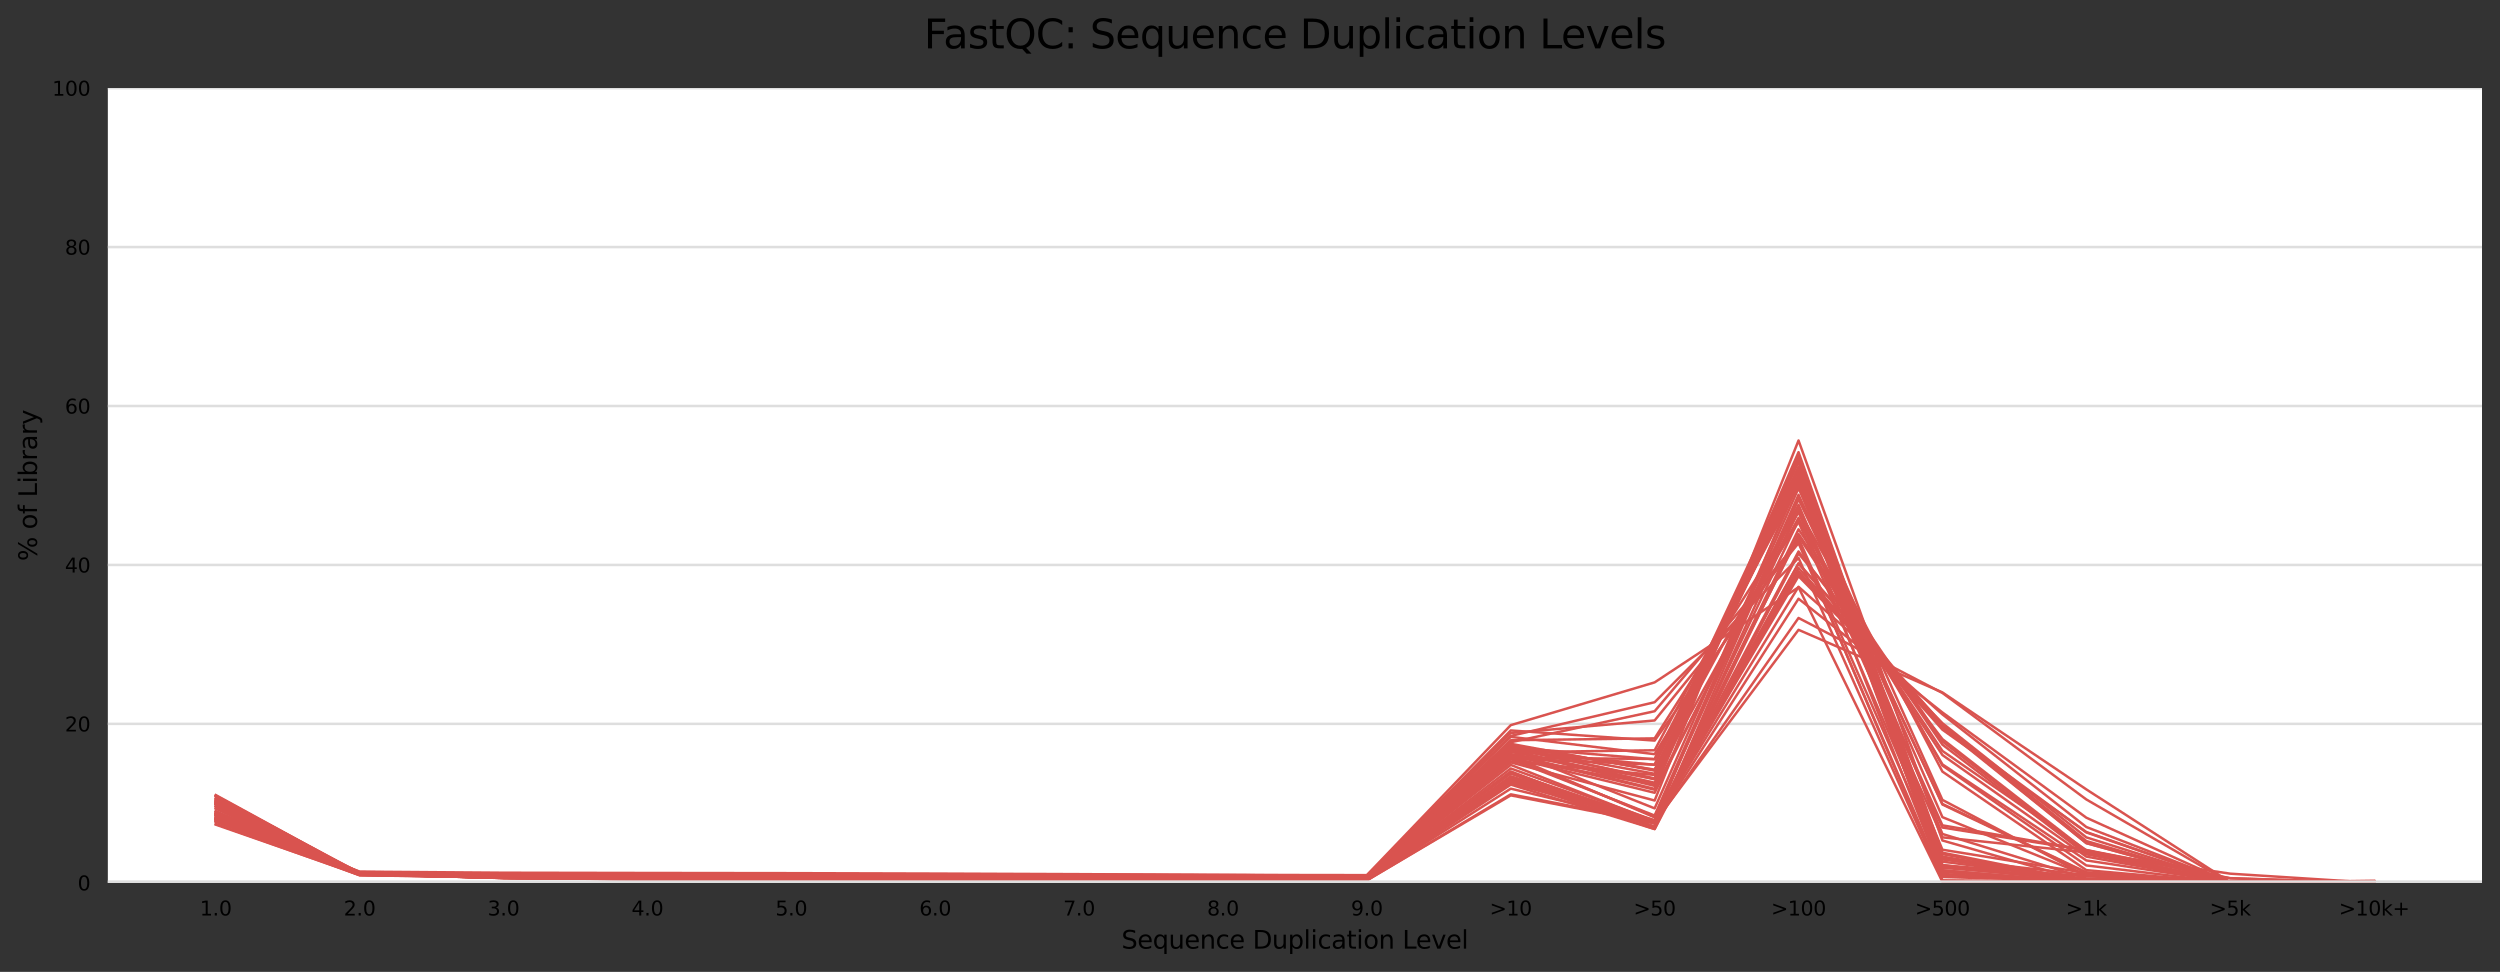 <?xml version="1.0" encoding="utf-8" standalone="no"?>
<!DOCTYPE svg PUBLIC "-//W3C//DTD SVG 1.1//EN"
  "http://www.w3.org/Graphics/SVG/1.1/DTD/svg11.dtd">
<svg xmlns:xlink="http://www.w3.org/1999/xlink" width="1000.278pt" height="388.845pt" viewBox="0 0 1000.278 388.845" xmlns="http://www.w3.org/2000/svg" version="1.1">
 <rect x="0" y="0" width="1000.278" height="388.845" fill="#333333" stroke="none"/>
 <defs>
  <style type="text/css">*{stroke-linejoin: round; stroke-linecap: butt}</style>
 </defs>
 <g id="figure_1">
  <g id="axes_1">
   <g id="patch_1">
    <path d="M 43.148 353.224 
L 993.078 353.224 
L 993.078 35.256 
L 43.148 35.256 
z
" style="fill: #ffffff"/>
   </g>
   <g id="matplotlib.axis_1">
    <g id="xtick_1">
     <g id="text_1">
      <!-- 1.0 -->
      <g transform="translate(79.966 366.303) scale(0.08 -0.08)">
       <defs>
        <path id="DejaVuSans-31" d="M 794 531 
L 1825 531 
L 1825 4091 
L 703 3866 
L 703 4441 
L 1819 4666 
L 2450 4666 
L 2450 531 
L 3481 531 
L 3481 0 
L 794 0 
L 794 531 
z
" transform="scale(0.016)"/>
        <path id="DejaVuSans-2e" d="M 684 794 
L 1344 794 
L 1344 0 
L 684 0 
L 684 794 
z
" transform="scale(0.016)"/>
        <path id="DejaVuSans-30" d="M 2034 4250 
Q 1547 4250 1301 3770 
Q 1056 3291 1056 2328 
Q 1056 1369 1301 889 
Q 1547 409 2034 409 
Q 2525 409 2770 889 
Q 3016 1369 3016 2328 
Q 3016 3291 2770 3770 
Q 2525 4250 2034 4250 
z
M 2034 4750 
Q 2819 4750 3233 4129 
Q 3647 3509 3647 2328 
Q 3647 1150 3233 529 
Q 2819 -91 2034 -91 
Q 1250 -91 836 529 
Q 422 1150 422 2328 
Q 422 3509 836 4129 
Q 1250 4750 2034 4750 
z
" transform="scale(0.016)"/>
       </defs>
       <use xlink:href="#DejaVuSans-31"/>
       <use xlink:href="#DejaVuSans-2e" x="63.623"/>
       <use xlink:href="#DejaVuSans-30" x="95.41"/>
      </g>
     </g>
    </g>
    <g id="xtick_2">
     <g id="text_2">
      <!-- 2.0 -->
      <g transform="translate(137.537 366.303) scale(0.08 -0.08)">
       <defs>
        <path id="DejaVuSans-32" d="M 1228 531 
L 3431 531 
L 3431 0 
L 469 0 
L 469 531 
Q 828 903 1448 1529 
Q 2069 2156 2228 2338 
Q 2531 2678 2651 2914 
Q 2772 3150 2772 3378 
Q 2772 3750 2511 3984 
Q 2250 4219 1831 4219 
Q 1534 4219 1204 4116 
Q 875 4013 500 3803 
L 500 4441 
Q 881 4594 1212 4672 
Q 1544 4750 1819 4750 
Q 2544 4750 2975 4387 
Q 3406 4025 3406 3419 
Q 3406 3131 3298 2873 
Q 3191 2616 2906 2266 
Q 2828 2175 2409 1742 
Q 1991 1309 1228 531 
z
" transform="scale(0.016)"/>
       </defs>
       <use xlink:href="#DejaVuSans-32"/>
       <use xlink:href="#DejaVuSans-2e" x="63.623"/>
       <use xlink:href="#DejaVuSans-30" x="95.41"/>
      </g>
     </g>
    </g>
    <g id="xtick_3">
     <g id="text_3">
      <!-- 3.0 -->
      <g transform="translate(195.109 366.303) scale(0.08 -0.08)">
       <defs>
        <path id="DejaVuSans-33" d="M 2597 2516 
Q 3050 2419 3304 2112 
Q 3559 1806 3559 1356 
Q 3559 666 3084 287 
Q 2609 -91 1734 -91 
Q 1441 -91 1130 -33 
Q 819 25 488 141 
L 488 750 
Q 750 597 1062 519 
Q 1375 441 1716 441 
Q 2309 441 2620 675 
Q 2931 909 2931 1356 
Q 2931 1769 2642 2001 
Q 2353 2234 1838 2234 
L 1294 2234 
L 1294 2753 
L 1863 2753 
Q 2328 2753 2575 2939 
Q 2822 3125 2822 3475 
Q 2822 3834 2567 4026 
Q 2313 4219 1838 4219 
Q 1578 4219 1281 4162 
Q 984 4106 628 3988 
L 628 4550 
Q 988 4650 1302 4700 
Q 1616 4750 1894 4750 
Q 2613 4750 3031 4423 
Q 3450 4097 3450 3541 
Q 3450 3153 3228 2886 
Q 3006 2619 2597 2516 
z
" transform="scale(0.016)"/>
       </defs>
       <use xlink:href="#DejaVuSans-33"/>
       <use xlink:href="#DejaVuSans-2e" x="63.623"/>
       <use xlink:href="#DejaVuSans-30" x="95.41"/>
      </g>
     </g>
    </g>
    <g id="xtick_4">
     <g id="text_4">
      <!-- 4.0 -->
      <g transform="translate(252.68 366.303) scale(0.08 -0.08)">
       <defs>
        <path id="DejaVuSans-34" d="M 2419 4116 
L 825 1625 
L 2419 1625 
L 2419 4116 
z
M 2253 4666 
L 3047 4666 
L 3047 1625 
L 3713 1625 
L 3713 1100 
L 3047 1100 
L 3047 0 
L 2419 0 
L 2419 1100 
L 313 1100 
L 313 1709 
L 2253 4666 
z
" transform="scale(0.016)"/>
       </defs>
       <use xlink:href="#DejaVuSans-34"/>
       <use xlink:href="#DejaVuSans-2e" x="63.623"/>
       <use xlink:href="#DejaVuSans-30" x="95.41"/>
      </g>
     </g>
    </g>
    <g id="xtick_5">
     <g id="text_5">
      <!-- 5.0 -->
      <g transform="translate(310.252 366.303) scale(0.08 -0.08)">
       <defs>
        <path id="DejaVuSans-35" d="M 691 4666 
L 3169 4666 
L 3169 4134 
L 1269 4134 
L 1269 2991 
Q 1406 3038 1543 3061 
Q 1681 3084 1819 3084 
Q 2600 3084 3056 2656 
Q 3513 2228 3513 1497 
Q 3513 744 3044 326 
Q 2575 -91 1722 -91 
Q 1428 -91 1123 -41 
Q 819 9 494 109 
L 494 744 
Q 775 591 1075 516 
Q 1375 441 1709 441 
Q 2250 441 2565 725 
Q 2881 1009 2881 1497 
Q 2881 1984 2565 2268 
Q 2250 2553 1709 2553 
Q 1456 2553 1204 2497 
Q 953 2441 691 2322 
L 691 4666 
z
" transform="scale(0.016)"/>
       </defs>
       <use xlink:href="#DejaVuSans-35"/>
       <use xlink:href="#DejaVuSans-2e" x="63.623"/>
       <use xlink:href="#DejaVuSans-30" x="95.41"/>
      </g>
     </g>
    </g>
    <g id="xtick_6">
     <g id="text_6">
      <!-- 6.0 -->
      <g transform="translate(367.823 366.303) scale(0.08 -0.08)">
       <defs>
        <path id="DejaVuSans-36" d="M 2113 2584 
Q 1688 2584 1439 2293 
Q 1191 2003 1191 1497 
Q 1191 994 1439 701 
Q 1688 409 2113 409 
Q 2538 409 2786 701 
Q 3034 994 3034 1497 
Q 3034 2003 2786 2293 
Q 2538 2584 2113 2584 
z
M 3366 4563 
L 3366 3988 
Q 3128 4100 2886 4159 
Q 2644 4219 2406 4219 
Q 1781 4219 1451 3797 
Q 1122 3375 1075 2522 
Q 1259 2794 1537 2939 
Q 1816 3084 2150 3084 
Q 2853 3084 3261 2657 
Q 3669 2231 3669 1497 
Q 3669 778 3244 343 
Q 2819 -91 2113 -91 
Q 1303 -91 875 529 
Q 447 1150 447 2328 
Q 447 3434 972 4092 
Q 1497 4750 2381 4750 
Q 2619 4750 2861 4703 
Q 3103 4656 3366 4563 
z
" transform="scale(0.016)"/>
       </defs>
       <use xlink:href="#DejaVuSans-36"/>
       <use xlink:href="#DejaVuSans-2e" x="63.623"/>
       <use xlink:href="#DejaVuSans-30" x="95.41"/>
      </g>
     </g>
    </g>
    <g id="xtick_7">
     <g id="text_7">
      <!-- 7.0 -->
      <g transform="translate(425.395 366.303) scale(0.08 -0.08)">
       <defs>
        <path id="DejaVuSans-37" d="M 525 4666 
L 3525 4666 
L 3525 4397 
L 1831 0 
L 1172 0 
L 2766 4134 
L 525 4134 
L 525 4666 
z
" transform="scale(0.016)"/>
       </defs>
       <use xlink:href="#DejaVuSans-37"/>
       <use xlink:href="#DejaVuSans-2e" x="63.623"/>
       <use xlink:href="#DejaVuSans-30" x="95.41"/>
      </g>
     </g>
    </g>
    <g id="xtick_8">
     <g id="text_8">
      <!-- 8.0 -->
      <g transform="translate(482.966 366.303) scale(0.08 -0.08)">
       <defs>
        <path id="DejaVuSans-38" d="M 2034 2216 
Q 1584 2216 1326 1975 
Q 1069 1734 1069 1313 
Q 1069 891 1326 650 
Q 1584 409 2034 409 
Q 2484 409 2743 651 
Q 3003 894 3003 1313 
Q 3003 1734 2745 1975 
Q 2488 2216 2034 2216 
z
M 1403 2484 
Q 997 2584 770 2862 
Q 544 3141 544 3541 
Q 544 4100 942 4425 
Q 1341 4750 2034 4750 
Q 2731 4750 3128 4425 
Q 3525 4100 3525 3541 
Q 3525 3141 3298 2862 
Q 3072 2584 2669 2484 
Q 3125 2378 3379 2068 
Q 3634 1759 3634 1313 
Q 3634 634 3220 271 
Q 2806 -91 2034 -91 
Q 1263 -91 848 271 
Q 434 634 434 1313 
Q 434 1759 690 2068 
Q 947 2378 1403 2484 
z
M 1172 3481 
Q 1172 3119 1398 2916 
Q 1625 2713 2034 2713 
Q 2441 2713 2670 2916 
Q 2900 3119 2900 3481 
Q 2900 3844 2670 4047 
Q 2441 4250 2034 4250 
Q 1625 4250 1398 4047 
Q 1172 3844 1172 3481 
z
" transform="scale(0.016)"/>
       </defs>
       <use xlink:href="#DejaVuSans-38"/>
       <use xlink:href="#DejaVuSans-2e" x="63.623"/>
       <use xlink:href="#DejaVuSans-30" x="95.41"/>
      </g>
     </g>
    </g>
    <g id="xtick_9">
     <g id="text_9">
      <!-- 9.0 -->
      <g transform="translate(540.538 366.303) scale(0.08 -0.08)">
       <defs>
        <path id="DejaVuSans-39" d="M 703 97 
L 703 672 
Q 941 559 1184 500 
Q 1428 441 1663 441 
Q 2288 441 2617 861 
Q 2947 1281 2994 2138 
Q 2813 1869 2534 1725 
Q 2256 1581 1919 1581 
Q 1219 1581 811 2004 
Q 403 2428 403 3163 
Q 403 3881 828 4315 
Q 1253 4750 1959 4750 
Q 2769 4750 3195 4129 
Q 3622 3509 3622 2328 
Q 3622 1225 3098 567 
Q 2575 -91 1691 -91 
Q 1453 -91 1209 -44 
Q 966 3 703 97 
z
M 1959 2075 
Q 2384 2075 2632 2365 
Q 2881 2656 2881 3163 
Q 2881 3666 2632 3958 
Q 2384 4250 1959 4250 
Q 1534 4250 1286 3958 
Q 1038 3666 1038 3163 
Q 1038 2656 1286 2365 
Q 1534 2075 1959 2075 
z
" transform="scale(0.016)"/>
       </defs>
       <use xlink:href="#DejaVuSans-39"/>
       <use xlink:href="#DejaVuSans-2e" x="63.623"/>
       <use xlink:href="#DejaVuSans-30" x="95.41"/>
      </g>
     </g>
    </g>
    <g id="xtick_10">
     <g id="text_10">
      <!-- &gt;10 -->
      <g transform="translate(596.029 366.303) scale(0.08 -0.08)">
       <defs>
        <path id="DejaVuSans-3e" d="M 678 3150 
L 678 3719 
L 4684 2266 
L 4684 1747 
L 678 294 
L 678 863 
L 3897 2003 
L 678 3150 
z
" transform="scale(0.016)"/>
       </defs>
       <use xlink:href="#DejaVuSans-3e"/>
       <use xlink:href="#DejaVuSans-31" x="83.789"/>
       <use xlink:href="#DejaVuSans-30" x="147.412"/>
      </g>
     </g>
    </g>
    <g id="xtick_11">
     <g id="text_11">
      <!-- &gt;50 -->
      <g transform="translate(653.6 366.303) scale(0.08 -0.08)">
       <use xlink:href="#DejaVuSans-3e"/>
       <use xlink:href="#DejaVuSans-35" x="83.789"/>
       <use xlink:href="#DejaVuSans-30" x="147.412"/>
      </g>
     </g>
    </g>
    <g id="xtick_12">
     <g id="text_12">
      <!-- &gt;100 -->
      <g transform="translate(708.627 366.303) scale(0.08 -0.08)">
       <use xlink:href="#DejaVuSans-3e"/>
       <use xlink:href="#DejaVuSans-31" x="83.789"/>
       <use xlink:href="#DejaVuSans-30" x="147.412"/>
       <use xlink:href="#DejaVuSans-30" x="211.035"/>
      </g>
     </g>
    </g>
    <g id="xtick_13">
     <g id="text_13">
      <!-- &gt;500 -->
      <g transform="translate(766.198 366.303) scale(0.08 -0.08)">
       <use xlink:href="#DejaVuSans-3e"/>
       <use xlink:href="#DejaVuSans-35" x="83.789"/>
       <use xlink:href="#DejaVuSans-30" x="147.412"/>
       <use xlink:href="#DejaVuSans-30" x="211.035"/>
      </g>
     </g>
    </g>
    <g id="xtick_14">
     <g id="text_14">
      <!-- &gt;1k -->
      <g transform="translate(826.543 366.303) scale(0.08 -0.08)">
       <defs>
        <path id="DejaVuSans-6b" d="M 581 4863 
L 1159 4863 
L 1159 1991 
L 2875 3500 
L 3609 3500 
L 1753 1863 
L 3688 0 
L 2938 0 
L 1159 1709 
L 1159 0 
L 581 0 
L 581 4863 
z
" transform="scale(0.016)"/>
       </defs>
       <use xlink:href="#DejaVuSans-3e"/>
       <use xlink:href="#DejaVuSans-31" x="83.789"/>
       <use xlink:href="#DejaVuSans-6b" x="147.412"/>
      </g>
     </g>
    </g>
    <g id="xtick_15">
     <g id="text_15">
      <!-- &gt;5k -->
      <g transform="translate(884.115 366.303) scale(0.08 -0.08)">
       <use xlink:href="#DejaVuSans-3e"/>
       <use xlink:href="#DejaVuSans-35" x="83.789"/>
       <use xlink:href="#DejaVuSans-6b" x="147.412"/>
      </g>
     </g>
    </g>
    <g id="xtick_16">
     <g id="text_16">
      <!-- &gt;10k+ -->
      <g transform="translate(935.789 366.303) scale(0.08 -0.08)">
       <defs>
        <path id="DejaVuSans-2b" d="M 2944 4013 
L 2944 2272 
L 4684 2272 
L 4684 1741 
L 2944 1741 
L 2944 0 
L 2419 0 
L 2419 1741 
L 678 1741 
L 678 2272 
L 2419 2272 
L 2419 4013 
L 2944 4013 
z
" transform="scale(0.016)"/>
       </defs>
       <use xlink:href="#DejaVuSans-3e"/>
       <use xlink:href="#DejaVuSans-31" x="83.789"/>
       <use xlink:href="#DejaVuSans-30" x="147.412"/>
       <use xlink:href="#DejaVuSans-6b" x="211.035"/>
       <use xlink:href="#DejaVuSans-2b" x="268.945"/>
      </g>
     </g>
    </g>
    <g id="text_17">
     <!-- Sequence Duplication Level -->
     <g transform="translate(448.708 379.565) scale(0.1 -0.1)">
      <defs>
       <path id="DejaVuSans-53" d="M 3425 4513 
L 3425 3897 
Q 3066 4069 2747 4153 
Q 2428 4238 2131 4238 
Q 1616 4238 1336 4038 
Q 1056 3838 1056 3469 
Q 1056 3159 1242 3001 
Q 1428 2844 1947 2747 
L 2328 2669 
Q 3034 2534 3370 2195 
Q 3706 1856 3706 1288 
Q 3706 609 3251 259 
Q 2797 -91 1919 -91 
Q 1588 -91 1214 -16 
Q 841 59 441 206 
L 441 856 
Q 825 641 1194 531 
Q 1563 422 1919 422 
Q 2459 422 2753 634 
Q 3047 847 3047 1241 
Q 3047 1584 2836 1778 
Q 2625 1972 2144 2069 
L 1759 2144 
Q 1053 2284 737 2584 
Q 422 2884 422 3419 
Q 422 4038 858 4394 
Q 1294 4750 2059 4750 
Q 2388 4750 2728 4690 
Q 3069 4631 3425 4513 
z
" transform="scale(0.016)"/>
       <path id="DejaVuSans-65" d="M 3597 1894 
L 3597 1613 
L 953 1613 
Q 991 1019 1311 708 
Q 1631 397 2203 397 
Q 2534 397 2845 478 
Q 3156 559 3463 722 
L 3463 178 
Q 3153 47 2828 -22 
Q 2503 -91 2169 -91 
Q 1331 -91 842 396 
Q 353 884 353 1716 
Q 353 2575 817 3079 
Q 1281 3584 2069 3584 
Q 2775 3584 3186 3129 
Q 3597 2675 3597 1894 
z
M 3022 2063 
Q 3016 2534 2758 2815 
Q 2500 3097 2075 3097 
Q 1594 3097 1305 2825 
Q 1016 2553 972 2059 
L 3022 2063 
z
" transform="scale(0.016)"/>
       <path id="DejaVuSans-71" d="M 947 1747 
Q 947 1113 1208 752 
Q 1469 391 1925 391 
Q 2381 391 2643 752 
Q 2906 1113 2906 1747 
Q 2906 2381 2643 2742 
Q 2381 3103 1925 3103 
Q 1469 3103 1208 2742 
Q 947 2381 947 1747 
z
M 2906 525 
Q 2725 213 2448 61 
Q 2172 -91 1784 -91 
Q 1150 -91 751 415 
Q 353 922 353 1747 
Q 353 2572 751 3078 
Q 1150 3584 1784 3584 
Q 2172 3584 2448 3432 
Q 2725 3281 2906 2969 
L 2906 3500 
L 3481 3500 
L 3481 -1331 
L 2906 -1331 
L 2906 525 
z
" transform="scale(0.016)"/>
       <path id="DejaVuSans-75" d="M 544 1381 
L 544 3500 
L 1119 3500 
L 1119 1403 
Q 1119 906 1312 657 
Q 1506 409 1894 409 
Q 2359 409 2629 706 
Q 2900 1003 2900 1516 
L 2900 3500 
L 3475 3500 
L 3475 0 
L 2900 0 
L 2900 538 
Q 2691 219 2414 64 
Q 2138 -91 1772 -91 
Q 1169 -91 856 284 
Q 544 659 544 1381 
z
M 1991 3584 
L 1991 3584 
z
" transform="scale(0.016)"/>
       <path id="DejaVuSans-6e" d="M 3513 2113 
L 3513 0 
L 2938 0 
L 2938 2094 
Q 2938 2591 2744 2837 
Q 2550 3084 2163 3084 
Q 1697 3084 1428 2787 
Q 1159 2491 1159 1978 
L 1159 0 
L 581 0 
L 581 3500 
L 1159 3500 
L 1159 2956 
Q 1366 3272 1645 3428 
Q 1925 3584 2291 3584 
Q 2894 3584 3203 3211 
Q 3513 2838 3513 2113 
z
" transform="scale(0.016)"/>
       <path id="DejaVuSans-63" d="M 3122 3366 
L 3122 2828 
Q 2878 2963 2633 3030 
Q 2388 3097 2138 3097 
Q 1578 3097 1268 2742 
Q 959 2388 959 1747 
Q 959 1106 1268 751 
Q 1578 397 2138 397 
Q 2388 397 2633 464 
Q 2878 531 3122 666 
L 3122 134 
Q 2881 22 2623 -34 
Q 2366 -91 2075 -91 
Q 1284 -91 818 406 
Q 353 903 353 1747 
Q 353 2603 823 3093 
Q 1294 3584 2113 3584 
Q 2378 3584 2631 3529 
Q 2884 3475 3122 3366 
z
" transform="scale(0.016)"/>
       <path id="DejaVuSans-20" transform="scale(0.016)"/>
       <path id="DejaVuSans-44" d="M 1259 4147 
L 1259 519 
L 2022 519 
Q 2988 519 3436 956 
Q 3884 1394 3884 2338 
Q 3884 3275 3436 3711 
Q 2988 4147 2022 4147 
L 1259 4147 
z
M 628 4666 
L 1925 4666 
Q 3281 4666 3915 4102 
Q 4550 3538 4550 2338 
Q 4550 1131 3912 565 
Q 3275 0 1925 0 
L 628 0 
L 628 4666 
z
" transform="scale(0.016)"/>
       <path id="DejaVuSans-70" d="M 1159 525 
L 1159 -1331 
L 581 -1331 
L 581 3500 
L 1159 3500 
L 1159 2969 
Q 1341 3281 1617 3432 
Q 1894 3584 2278 3584 
Q 2916 3584 3314 3078 
Q 3713 2572 3713 1747 
Q 3713 922 3314 415 
Q 2916 -91 2278 -91 
Q 1894 -91 1617 61 
Q 1341 213 1159 525 
z
M 3116 1747 
Q 3116 2381 2855 2742 
Q 2594 3103 2138 3103 
Q 1681 3103 1420 2742 
Q 1159 2381 1159 1747 
Q 1159 1113 1420 752 
Q 1681 391 2138 391 
Q 2594 391 2855 752 
Q 3116 1113 3116 1747 
z
" transform="scale(0.016)"/>
       <path id="DejaVuSans-6c" d="M 603 4863 
L 1178 4863 
L 1178 0 
L 603 0 
L 603 4863 
z
" transform="scale(0.016)"/>
       <path id="DejaVuSans-69" d="M 603 3500 
L 1178 3500 
L 1178 0 
L 603 0 
L 603 3500 
z
M 603 4863 
L 1178 4863 
L 1178 4134 
L 603 4134 
L 603 4863 
z
" transform="scale(0.016)"/>
       <path id="DejaVuSans-61" d="M 2194 1759 
Q 1497 1759 1228 1600 
Q 959 1441 959 1056 
Q 959 750 1161 570 
Q 1363 391 1709 391 
Q 2188 391 2477 730 
Q 2766 1069 2766 1631 
L 2766 1759 
L 2194 1759 
z
M 3341 1997 
L 3341 0 
L 2766 0 
L 2766 531 
Q 2569 213 2275 61 
Q 1981 -91 1556 -91 
Q 1019 -91 701 211 
Q 384 513 384 1019 
Q 384 1609 779 1909 
Q 1175 2209 1959 2209 
L 2766 2209 
L 2766 2266 
Q 2766 2663 2505 2880 
Q 2244 3097 1772 3097 
Q 1472 3097 1187 3025 
Q 903 2953 641 2809 
L 641 3341 
Q 956 3463 1253 3523 
Q 1550 3584 1831 3584 
Q 2591 3584 2966 3190 
Q 3341 2797 3341 1997 
z
" transform="scale(0.016)"/>
       <path id="DejaVuSans-74" d="M 1172 4494 
L 1172 3500 
L 2356 3500 
L 2356 3053 
L 1172 3053 
L 1172 1153 
Q 1172 725 1289 603 
Q 1406 481 1766 481 
L 2356 481 
L 2356 0 
L 1766 0 
Q 1100 0 847 248 
Q 594 497 594 1153 
L 594 3053 
L 172 3053 
L 172 3500 
L 594 3500 
L 594 4494 
L 1172 4494 
z
" transform="scale(0.016)"/>
       <path id="DejaVuSans-6f" d="M 1959 3097 
Q 1497 3097 1228 2736 
Q 959 2375 959 1747 
Q 959 1119 1226 758 
Q 1494 397 1959 397 
Q 2419 397 2687 759 
Q 2956 1122 2956 1747 
Q 2956 2369 2687 2733 
Q 2419 3097 1959 3097 
z
M 1959 3584 
Q 2709 3584 3137 3096 
Q 3566 2609 3566 1747 
Q 3566 888 3137 398 
Q 2709 -91 1959 -91 
Q 1206 -91 779 398 
Q 353 888 353 1747 
Q 353 2609 779 3096 
Q 1206 3584 1959 3584 
z
" transform="scale(0.016)"/>
       <path id="DejaVuSans-4c" d="M 628 4666 
L 1259 4666 
L 1259 531 
L 3531 531 
L 3531 0 
L 628 0 
L 628 4666 
z
" transform="scale(0.016)"/>
       <path id="DejaVuSans-76" d="M 191 3500 
L 800 3500 
L 1894 563 
L 2988 3500 
L 3597 3500 
L 2284 0 
L 1503 0 
L 191 3500 
z
" transform="scale(0.016)"/>
      </defs>
      <use xlink:href="#DejaVuSans-53"/>
      <use xlink:href="#DejaVuSans-65" x="63.477"/>
      <use xlink:href="#DejaVuSans-71" x="125"/>
      <use xlink:href="#DejaVuSans-75" x="188.477"/>
      <use xlink:href="#DejaVuSans-65" x="251.855"/>
      <use xlink:href="#DejaVuSans-6e" x="313.379"/>
      <use xlink:href="#DejaVuSans-63" x="376.758"/>
      <use xlink:href="#DejaVuSans-65" x="431.738"/>
      <use xlink:href="#DejaVuSans-20" x="493.262"/>
      <use xlink:href="#DejaVuSans-44" x="525.049"/>
      <use xlink:href="#DejaVuSans-75" x="602.051"/>
      <use xlink:href="#DejaVuSans-70" x="665.43"/>
      <use xlink:href="#DejaVuSans-6c" x="728.906"/>
      <use xlink:href="#DejaVuSans-69" x="756.689"/>
      <use xlink:href="#DejaVuSans-63" x="784.473"/>
      <use xlink:href="#DejaVuSans-61" x="839.453"/>
      <use xlink:href="#DejaVuSans-74" x="900.732"/>
      <use xlink:href="#DejaVuSans-69" x="939.941"/>
      <use xlink:href="#DejaVuSans-6f" x="967.725"/>
      <use xlink:href="#DejaVuSans-6e" x="1028.906"/>
      <use xlink:href="#DejaVuSans-20" x="1092.285"/>
      <use xlink:href="#DejaVuSans-4c" x="1124.072"/>
      <use xlink:href="#DejaVuSans-65" x="1178.035"/>
      <use xlink:href="#DejaVuSans-76" x="1239.559"/>
      <use xlink:href="#DejaVuSans-65" x="1298.738"/>
      <use xlink:href="#DejaVuSans-6c" x="1360.262"/>
     </g>
    </g>
   </g>
   <g id="matplotlib.axis_2">
    <g id="ytick_1">
     <g id="line2d_1">
      <path d="M 43.148 353.224 
L 993.078 353.224 
" clip-path="url(#pad4ce0c854)" style="fill: none; stroke: #dedede; stroke-linecap: square"/>
     </g>
     <g id="text_18">
      <!-- 0 -->
      <g transform="translate(31.058 356.263) scale(0.08 -0.08)">
       <use xlink:href="#DejaVuSans-30"/>
      </g>
     </g>
    </g>
    <g id="ytick_2">
     <g id="line2d_2">
      <path d="M 43.148 289.63 
L 993.078 289.63 
" clip-path="url(#pad4ce0c854)" style="fill: none; stroke: #dedede; stroke-linecap: square"/>
     </g>
     <g id="text_19">
      <!-- 20 -->
      <g transform="translate(25.968 292.67) scale(0.08 -0.08)">
       <use xlink:href="#DejaVuSans-32"/>
       <use xlink:href="#DejaVuSans-30" x="63.623"/>
      </g>
     </g>
    </g>
    <g id="ytick_3">
     <g id="line2d_3">
      <path d="M 43.148 226.037 
L 993.078 226.037 
" clip-path="url(#pad4ce0c854)" style="fill: none; stroke: #dedede; stroke-linecap: square"/>
     </g>
     <g id="text_20">
      <!-- 40 -->
      <g transform="translate(25.968 229.076) scale(0.08 -0.08)">
       <use xlink:href="#DejaVuSans-34"/>
       <use xlink:href="#DejaVuSans-30" x="63.623"/>
      </g>
     </g>
    </g>
    <g id="ytick_4">
     <g id="line2d_4">
      <path d="M 43.148 162.443 
L 993.078 162.443 
" clip-path="url(#pad4ce0c854)" style="fill: none; stroke: #dedede; stroke-linecap: square"/>
     </g>
     <g id="text_21">
      <!-- 60 -->
      <g transform="translate(25.968 165.482) scale(0.08 -0.08)">
       <use xlink:href="#DejaVuSans-36"/>
       <use xlink:href="#DejaVuSans-30" x="63.623"/>
      </g>
     </g>
    </g>
    <g id="ytick_5">
     <g id="line2d_5">
      <path d="M 43.148 98.85 
L 993.078 98.85 
" clip-path="url(#pad4ce0c854)" style="fill: none; stroke: #dedede; stroke-linecap: square"/>
     </g>
     <g id="text_22">
      <!-- 80 -->
      <g transform="translate(25.968 101.889) scale(0.08 -0.08)">
       <use xlink:href="#DejaVuSans-38"/>
       <use xlink:href="#DejaVuSans-30" x="63.623"/>
      </g>
     </g>
    </g>
    <g id="ytick_6">
     <g id="line2d_6">
      <path d="M 43.148 35.256 
L 993.078 35.256 
" clip-path="url(#pad4ce0c854)" style="fill: none; stroke: #dedede; stroke-linecap: square"/>
     </g>
     <g id="text_23">
      <!-- 100 -->
      <g transform="translate(20.878 38.295) scale(0.08 -0.08)">
       <use xlink:href="#DejaVuSans-31"/>
       <use xlink:href="#DejaVuSans-30" x="63.623"/>
       <use xlink:href="#DejaVuSans-30" x="127.246"/>
      </g>
     </g>
    </g>
    <g id="text_24">
     <!-- % of Library -->
     <g transform="translate(14.798 224.472) rotate(-90) scale(0.1 -0.1)">
      <defs>
       <path id="DejaVuSans-25" d="M 4653 2053 
Q 4381 2053 4226 1822 
Q 4072 1591 4072 1178 
Q 4072 772 4226 539 
Q 4381 306 4653 306 
Q 4919 306 5073 539 
Q 5228 772 5228 1178 
Q 5228 1588 5073 1820 
Q 4919 2053 4653 2053 
z
M 4653 2450 
Q 5147 2450 5437 2106 
Q 5728 1763 5728 1178 
Q 5728 594 5436 251 
Q 5144 -91 4653 -91 
Q 4153 -91 3862 251 
Q 3572 594 3572 1178 
Q 3572 1766 3864 2108 
Q 4156 2450 4653 2450 
z
M 1428 4353 
Q 1159 4353 1004 4120 
Q 850 3888 850 3481 
Q 850 3069 1003 2837 
Q 1156 2606 1428 2606 
Q 1700 2606 1854 2837 
Q 2009 3069 2009 3481 
Q 2009 3884 1853 4118 
Q 1697 4353 1428 4353 
z
M 4250 4750 
L 4750 4750 
L 1831 -91 
L 1331 -91 
L 4250 4750 
z
M 1428 4750 
Q 1922 4750 2215 4408 
Q 2509 4066 2509 3481 
Q 2509 2891 2217 2550 
Q 1925 2209 1428 2209 
Q 931 2209 642 2551 
Q 353 2894 353 3481 
Q 353 4063 643 4406 
Q 934 4750 1428 4750 
z
" transform="scale(0.016)"/>
       <path id="DejaVuSans-66" d="M 2375 4863 
L 2375 4384 
L 1825 4384 
Q 1516 4384 1395 4259 
Q 1275 4134 1275 3809 
L 1275 3500 
L 2222 3500 
L 2222 3053 
L 1275 3053 
L 1275 0 
L 697 0 
L 697 3053 
L 147 3053 
L 147 3500 
L 697 3500 
L 697 3744 
Q 697 4328 969 4595 
Q 1241 4863 1831 4863 
L 2375 4863 
z
" transform="scale(0.016)"/>
       <path id="DejaVuSans-62" d="M 3116 1747 
Q 3116 2381 2855 2742 
Q 2594 3103 2138 3103 
Q 1681 3103 1420 2742 
Q 1159 2381 1159 1747 
Q 1159 1113 1420 752 
Q 1681 391 2138 391 
Q 2594 391 2855 752 
Q 3116 1113 3116 1747 
z
M 1159 2969 
Q 1341 3281 1617 3432 
Q 1894 3584 2278 3584 
Q 2916 3584 3314 3078 
Q 3713 2572 3713 1747 
Q 3713 922 3314 415 
Q 2916 -91 2278 -91 
Q 1894 -91 1617 61 
Q 1341 213 1159 525 
L 1159 0 
L 581 0 
L 581 4863 
L 1159 4863 
L 1159 2969 
z
" transform="scale(0.016)"/>
       <path id="DejaVuSans-72" d="M 2631 2963 
Q 2534 3019 2420 3045 
Q 2306 3072 2169 3072 
Q 1681 3072 1420 2755 
Q 1159 2438 1159 1844 
L 1159 0 
L 581 0 
L 581 3500 
L 1159 3500 
L 1159 2956 
Q 1341 3275 1631 3429 
Q 1922 3584 2338 3584 
Q 2397 3584 2469 3576 
Q 2541 3569 2628 3553 
L 2631 2963 
z
" transform="scale(0.016)"/>
       <path id="DejaVuSans-79" d="M 2059 -325 
Q 1816 -950 1584 -1140 
Q 1353 -1331 966 -1331 
L 506 -1331 
L 506 -850 
L 844 -850 
Q 1081 -850 1212 -737 
Q 1344 -625 1503 -206 
L 1606 56 
L 191 3500 
L 800 3500 
L 1894 763 
L 2988 3500 
L 3597 3500 
L 2059 -325 
z
" transform="scale(0.016)"/>
      </defs>
      <use xlink:href="#DejaVuSans-25"/>
      <use xlink:href="#DejaVuSans-20" x="95.02"/>
      <use xlink:href="#DejaVuSans-6f" x="126.807"/>
      <use xlink:href="#DejaVuSans-66" x="187.988"/>
      <use xlink:href="#DejaVuSans-20" x="223.193"/>
      <use xlink:href="#DejaVuSans-4c" x="254.98"/>
      <use xlink:href="#DejaVuSans-69" x="310.693"/>
      <use xlink:href="#DejaVuSans-62" x="338.477"/>
      <use xlink:href="#DejaVuSans-72" x="401.953"/>
      <use xlink:href="#DejaVuSans-61" x="443.066"/>
      <use xlink:href="#DejaVuSans-72" x="504.346"/>
      <use xlink:href="#DejaVuSans-79" x="545.459"/>
     </g>
    </g>
   </g>
   <g id="line2d_7">
    <path d="M 86.327 321.813 
L 143.898 349.541 
L 201.47 350.94 
L 259.041 351.252 
L 316.613 351.385 
L 374.184 351.359 
L 431.756 351.419 
L 489.327 351.371 
L 546.899 351.431 
L 604.47 306.044 
L 662.042 328.684 
L 719.613 191.946 
L 777.185 320.047 
L 834.756 350.385 
L 892.328 352.774 
L 949.899 353.224 
" clip-path="url(#pad4ce0c854)" style="fill: none; stroke: #d9534f; stroke-linecap: square"/>
   </g>
   <g id="line2d_8">
    <path d="M 86.327 319.618 
L 143.898 349.781 
L 201.47 351.178 
L 259.041 351.565 
L 316.613 351.613 
L 374.184 351.781 
L 431.756 351.723 
L 489.327 351.648 
L 546.899 351.746 
L 604.47 309.533 
L 662.042 330.811 
L 719.613 204.052 
L 777.185 306.313 
L 834.756 346.269 
L 892.328 353.224 
L 949.899 352.761 
" clip-path="url(#pad4ce0c854)" style="fill: none; stroke: #d9534f; stroke-linecap: square"/>
   </g>
   <g id="line2d_9">
    <path d="M 86.327 319.961 
L 143.898 349.793 
L 201.47 351.286 
L 259.041 351.799 
L 316.613 351.903 
L 374.184 352 
L 431.756 351.963 
L 489.327 351.959 
L 546.899 351.997 
L 604.47 313.935 
L 662.042 331.726 
L 719.613 221.442 
L 777.185 290.544 
L 834.756 337.317 
L 892.328 353.224 
L 949.899 352.766 
" clip-path="url(#pad4ce0c854)" style="fill: none; stroke: #d9534f; stroke-linecap: square"/>
   </g>
   <g id="line2d_10">
    <path d="M 86.327 320.386 
L 143.898 349.747 
L 201.47 351.236 
L 259.041 351.743 
L 316.613 351.862 
L 374.184 351.91 
L 431.756 352.002 
L 489.327 351.907 
L 546.899 351.958 
L 604.47 311.833 
L 662.042 328.189 
L 719.613 230.526 
L 777.185 289.359 
L 834.756 335.038 
L 892.328 353.224 
L 949.899 352.693 
" clip-path="url(#pad4ce0c854)" style="fill: none; stroke: #d9534f; stroke-linecap: square"/>
   </g>
   <g id="line2d_11">
    <path d="M 86.327 320.322 
L 143.898 349.657 
L 201.47 351.169 
L 259.041 351.623 
L 316.613 351.801 
L 374.184 352.014 
L 431.756 351.917 
L 489.327 351.95 
L 546.899 351.863 
L 604.47 310.94 
L 662.042 328.52 
L 719.613 229.555 
L 777.185 289.86 
L 834.756 336.509 
L 892.328 353.224 
L 949.899 352.69 
" clip-path="url(#pad4ce0c854)" style="fill: none; stroke: #d9534f; stroke-linecap: square"/>
   </g>
   <g id="line2d_12">
    <path d="M 86.327 322.568 
L 143.898 349.733 
L 201.47 351.274 
L 259.041 351.829 
L 316.613 352.062 
L 374.184 352.164 
L 431.756 352.224 
L 489.327 352.222 
L 546.899 352.251 
L 604.47 317.816 
L 662.042 328.948 
L 719.613 251.998 
L 777.185 277.051 
L 834.756 315.839 
L 892.328 352.968 
L 949.899 352.666 
" clip-path="url(#pad4ce0c854)" style="fill: none; stroke: #d9534f; stroke-linecap: square"/>
   </g>
   <g id="line2d_13">
    <path d="M 86.327 321.607 
L 143.898 349.767 
L 201.47 351.296 
L 259.041 351.891 
L 316.613 352.132 
L 374.184 352.168 
L 431.756 352.272 
L 489.327 352.252 
L 546.899 352.235 
L 604.47 318.235 
L 662.042 329.435 
L 719.613 247.254 
L 777.185 277.259 
L 834.756 319.866 
L 892.328 353.224 
L 949.899 352.723 
" clip-path="url(#pad4ce0c854)" style="fill: none; stroke: #d9534f; stroke-linecap: square"/>
   </g>
   <g id="line2d_14">
    <path d="M 86.327 322.725 
L 143.898 349.714 
L 201.47 351.331 
L 259.041 351.754 
L 316.613 351.871 
L 374.184 351.94 
L 431.756 351.941 
L 489.327 351.918 
L 546.899 351.957 
L 604.47 311.512 
L 662.042 328.847 
L 719.613 225.503 
L 777.185 289.712 
L 834.756 336.961 
L 892.328 353.224 
L 949.899 352.704 
" clip-path="url(#pad4ce0c854)" style="fill: none; stroke: #d9534f; stroke-linecap: square"/>
   </g>
   <g id="line2d_15">
    <path d="M 86.327 318.426 
L 143.898 349.717 
L 201.47 351.199 
L 259.041 351.667 
L 316.613 351.825 
L 374.184 351.854 
L 431.756 351.973 
L 489.327 351.891 
L 546.899 351.917 
L 604.47 311.041 
L 662.042 329.247 
L 719.613 220.646 
L 777.185 295.728 
L 834.756 340.519 
L 892.328 353.224 
L 949.899 352.74 
" clip-path="url(#pad4ce0c854)" style="fill: none; stroke: #d9534f; stroke-linecap: square"/>
   </g>
   <g id="line2d_16">
    <path d="M 86.327 321.77 
L 143.898 349.671 
L 201.47 351.134 
L 259.041 351.518 
L 316.613 351.605 
L 374.184 351.767 
L 431.756 351.728 
L 489.327 351.627 
L 546.899 351.663 
L 604.47 307.476 
L 662.042 328.333 
L 719.613 214.571 
L 777.185 302.103 
L 834.756 342.738 
L 892.328 353.224 
L 949.899 352.688 
" clip-path="url(#pad4ce0c854)" style="fill: none; stroke: #d9534f; stroke-linecap: square"/>
   </g>
   <g id="line2d_17">
    <path d="M 86.327 321.025 
L 143.898 349.72 
L 201.47 351.213 
L 259.041 351.756 
L 316.613 351.981 
L 374.184 352.091 
L 431.756 352.075 
L 489.327 352.075 
L 546.899 352.08 
L 604.47 313.47 
L 662.042 328.689 
L 719.613 234.783 
L 777.185 285.836 
L 834.756 330.887 
L 892.328 353.224 
L 949.899 352.71 
" clip-path="url(#pad4ce0c854)" style="fill: none; stroke: #d9534f; stroke-linecap: square"/>
   </g>
   <g id="line2d_18">
    <path d="M 86.327 322.513 
L 143.898 349.718 
L 201.47 351.172 
L 259.041 351.665 
L 316.613 351.776 
L 374.184 351.923 
L 431.756 351.93 
L 489.327 351.869 
L 546.899 351.984 
L 604.47 310.58 
L 662.042 328.725 
L 719.613 225.423 
L 777.185 291.036 
L 834.756 337.365 
L 892.328 353.224 
L 949.899 352.712 
" clip-path="url(#pad4ce0c854)" style="fill: none; stroke: #d9534f; stroke-linecap: square"/>
   </g>
   <g id="line2d_19">
    <path d="M 86.327 324.555 
L 143.898 349.875 
L 201.47 350.767 
L 259.041 350.796 
L 316.613 350.919 
L 374.184 350.833 
L 431.756 350.787 
L 489.327 350.883 
L 546.899 350.984 
L 604.47 304.71 
L 662.042 310.066 
L 719.613 183.304 
L 777.185 346.112 
L 834.756 353.036 
L 892.328 352.759 
L 949.899 353.224 
" clip-path="url(#pad4ce0c854)" style="fill: none; stroke: #d9534f; stroke-linecap: square"/>
   </g>
   <g id="line2d_20">
    <path d="M 86.327 328.563 
L 143.898 349.579 
L 201.47 350.41 
L 259.041 350.453 
L 316.613 350.377 
L 374.184 350.394 
L 431.756 350.501 
L 489.327 350.593 
L 546.899 350.678 
L 604.47 300.985 
L 662.042 300.191 
L 719.613 192.143 
L 777.185 349.653 
L 834.756 353.118 
L 892.328 352.752 
L 949.899 353.224 
" clip-path="url(#pad4ce0c854)" style="fill: none; stroke: #d9534f; stroke-linecap: square"/>
   </g>
   <g id="line2d_21">
    <path d="M 86.327 325.467 
L 143.898 349.631 
L 201.47 350.516 
L 259.041 350.546 
L 316.613 350.633 
L 374.184 350.519 
L 431.756 350.592 
L 489.327 350.74 
L 546.899 350.769 
L 604.47 303.164 
L 662.042 303.67 
L 719.613 189.68 
L 777.185 348.588 
L 834.756 353.115 
L 892.328 352.76 
L 949.899 353.224 
" clip-path="url(#pad4ce0c854)" style="fill: none; stroke: #d9534f; stroke-linecap: square"/>
   </g>
   <g id="line2d_22">
    <path d="M 86.327 327.97 
L 143.898 350.087 
L 201.47 350.988 
L 259.041 351.141 
L 316.613 351.125 
L 374.184 351.124 
L 431.756 351.068 
L 489.327 351.105 
L 546.899 351.133 
L 604.47 303.128 
L 662.042 317.2 
L 719.613 202.554 
L 777.185 330.224 
L 834.756 340.099 
L 892.328 351.446 
L 949.899 353.224 
" clip-path="url(#pad4ce0c854)" style="fill: none; stroke: #d9534f; stroke-linecap: square"/>
   </g>
   <g id="line2d_23">
    <path d="M 86.327 329.646 
L 143.898 350.181 
L 201.47 350.992 
L 259.041 351.002 
L 316.613 350.976 
L 374.184 351.036 
L 431.756 350.968 
L 489.327 350.881 
L 546.899 350.929 
L 604.47 299.511 
L 662.042 311.433 
L 719.613 207.2 
L 777.185 335.032 
L 834.756 341.041 
L 892.328 349.562 
L 949.899 353.224 
" clip-path="url(#pad4ce0c854)" style="fill: none; stroke: #d9534f; stroke-linecap: square"/>
   </g>
   <g id="line2d_24">
    <path d="M 86.327 327.825 
L 143.898 349.959 
L 201.47 350.857 
L 259.041 351.001 
L 316.613 351.048 
L 374.184 351.004 
L 431.756 351.05 
L 489.327 351.094 
L 546.899 350.985 
L 604.47 302.199 
L 662.042 315.973 
L 719.613 204.671 
L 777.185 331.107 
L 834.756 340.264 
L 892.328 351.352 
L 949.899 353.224 
" clip-path="url(#pad4ce0c854)" style="fill: none; stroke: #d9534f; stroke-linecap: square"/>
   </g>
   <g id="line2d_25">
    <path d="M 86.327 325.555 
L 143.898 349.162 
L 201.47 349.85 
L 259.041 349.863 
L 316.613 349.836 
L 374.184 350.06 
L 431.756 350.082 
L 489.327 350.079 
L 546.899 350.353 
L 604.47 293.28 
L 662.042 288.264 
L 719.613 217.302 
L 777.185 350.881 
L 834.756 352.599 
L 892.328 353.224 
L 949.899 353.224 
" clip-path="url(#pad4ce0c854)" style="fill: none; stroke: #d9534f; stroke-linecap: square"/>
   </g>
   <g id="line2d_26">
    <path d="M 86.327 327.189 
L 143.898 349.34 
L 201.47 350.076 
L 259.041 350.116 
L 316.613 350.145 
L 374.184 350.166 
L 431.756 350.162 
L 489.327 350.498 
L 546.899 350.454 
L 604.47 296.175 
L 662.042 295.427 
L 719.613 204.808 
L 777.185 350.126 
L 834.756 352.485 
L 892.328 353.224 
L 949.899 353.224 
" clip-path="url(#pad4ce0c854)" style="fill: none; stroke: #d9534f; stroke-linecap: square"/>
   </g>
   <g id="line2d_27">
    <path d="M 86.327 327.628 
L 143.898 349.81 
L 201.47 350.777 
L 259.041 350.803 
L 316.613 350.769 
L 374.184 350.902 
L 431.756 350.881 
L 489.327 350.812 
L 546.899 350.915 
L 604.47 301.736 
L 662.042 311.585 
L 719.613 186.608 
L 777.185 341.743 
L 834.756 352.697 
L 892.328 352.724 
L 949.899 353.224 
" clip-path="url(#pad4ce0c854)" style="fill: none; stroke: #d9534f; stroke-linecap: square"/>
   </g>
   <g id="line2d_28">
    <path d="M 86.327 326.136 
L 143.898 349.645 
L 201.47 350.543 
L 259.041 350.624 
L 316.613 350.658 
L 374.184 350.709 
L 431.756 350.688 
L 489.327 350.552 
L 546.899 350.922 
L 604.47 297.595 
L 662.042 308.347 
L 719.613 201.963 
L 777.185 339.981 
L 834.756 349.324 
L 892.328 352.704 
L 949.899 353.224 
" clip-path="url(#pad4ce0c854)" style="fill: none; stroke: #d9534f; stroke-linecap: square"/>
   </g>
   <g id="line2d_29">
    <path d="M 86.327 325.979 
L 143.898 349.302 
L 201.47 350.103 
L 259.041 350.141 
L 316.613 349.97 
L 374.184 350.121 
L 431.756 350.083 
L 489.327 350.337 
L 546.899 350.366 
L 604.47 292.262 
L 662.042 296.316 
L 719.613 215.351 
L 777.185 346.239 
L 834.756 350.597 
L 892.328 353.224 
L 949.899 353.224 
" clip-path="url(#pad4ce0c854)" style="fill: none; stroke: #d9534f; stroke-linecap: square"/>
   </g>
   <g id="line2d_30">
    <path d="M 86.327 326.734 
L 143.898 349.497 
L 201.47 350.214 
L 259.041 350.376 
L 316.613 350.306 
L 374.184 350.307 
L 431.756 350.373 
L 489.327 350.365 
L 546.899 350.542 
L 604.47 294.818 
L 662.042 301.751 
L 719.613 208.781 
L 777.185 343.553 
L 834.756 350.076 
L 892.328 352.697 
L 949.899 353.224 
" clip-path="url(#pad4ce0c854)" style="fill: none; stroke: #d9534f; stroke-linecap: square"/>
   </g>
   <g id="line2d_31">
    <path d="M 86.327 327.394 
L 143.898 348.75 
L 201.47 349.185 
L 259.041 349.286 
L 316.613 349.359 
L 374.184 349.524 
L 431.756 349.756 
L 489.327 350.058 
L 546.899 350.144 
L 604.47 290.142 
L 662.042 273.027 
L 719.613 234.965 
L 777.185 352.823 
L 834.756 352.751 
L 892.328 353.224 
L 949.899 353.224 
" clip-path="url(#pad4ce0c854)" style="fill: none; stroke: #d9534f; stroke-linecap: square"/>
   </g>
   <g id="line2d_32">
    <path d="M 86.327 324.748 
L 143.898 349.099 
L 201.47 349.807 
L 259.041 349.854 
L 316.613 349.97 
L 374.184 350.04 
L 431.756 350.006 
L 489.327 350.22 
L 546.899 350.345 
L 604.47 296.987 
L 662.042 284.565 
L 719.613 216.561 
L 777.185 352.248 
L 834.756 352.718 
L 892.328 353.224 
L 949.899 353.224 
" clip-path="url(#pad4ce0c854)" style="fill: none; stroke: #d9534f; stroke-linecap: square"/>
   </g>
   <g id="line2d_33">
    <path d="M 86.327 328.842 
L 143.898 349.885 
L 201.47 350.623 
L 259.041 350.707 
L 316.613 350.718 
L 374.184 350.718 
L 431.756 350.619 
L 489.327 350.807 
L 546.899 350.793 
L 604.47 303.475 
L 662.042 305.938 
L 719.613 183.179 
L 777.185 348.238 
L 834.756 353.105 
L 892.328 352.744 
L 949.899 353.224 
" clip-path="url(#pad4ce0c854)" style="fill: none; stroke: #d9534f; stroke-linecap: square"/>
   </g>
   <g id="line2d_34">
    <path d="M 86.327 324.796 
L 143.898 348.875 
L 201.47 349.609 
L 259.041 349.759 
L 316.613 349.772 
L 374.184 349.891 
L 431.756 350.047 
L 489.327 350.148 
L 546.899 350.373 
L 604.47 294.457 
L 662.042 280.962 
L 719.613 223.255 
L 777.185 352.455 
L 834.756 352.767 
L 892.328 353.224 
L 949.899 353.224 
" clip-path="url(#pad4ce0c854)" style="fill: none; stroke: #d9534f; stroke-linecap: square"/>
   </g>
   <g id="line2d_35">
    <path d="M 86.327 326.061 
L 143.898 349.708 
L 201.47 350.632 
L 259.041 350.759 
L 316.613 350.751 
L 374.184 350.677 
L 431.756 350.709 
L 489.327 350.892 
L 546.899 350.816 
L 604.47 300.219 
L 662.042 313.173 
L 719.613 187.857 
L 777.185 343.876 
L 834.756 351.636 
L 892.328 352.625 
L 949.899 353.224 
" clip-path="url(#pad4ce0c854)" style="fill: none; stroke: #d9534f; stroke-linecap: square"/>
   </g>
   <g id="line2d_36">
    <path d="M 86.327 325.47 
L 143.898 349.576 
L 201.47 350.404 
L 259.041 350.518 
L 316.613 350.594 
L 374.184 350.568 
L 431.756 350.628 
L 489.327 350.673 
L 546.899 350.641 
L 604.47 299.121 
L 662.042 309.595 
L 719.613 191.414 
L 777.185 346.336 
L 834.756 352.204 
L 892.328 352.648 
L 949.899 353.224 
" clip-path="url(#pad4ce0c854)" style="fill: none; stroke: #d9534f; stroke-linecap: square"/>
   </g>
   <g id="line2d_37">
    <path d="M 86.327 327.696 
L 143.898 349.702 
L 201.47 350.513 
L 259.041 350.685 
L 316.613 350.629 
L 374.184 350.532 
L 431.756 350.729 
L 489.327 350.64 
L 546.899 350.751 
L 604.47 298.987 
L 662.042 311.828 
L 719.613 188.089 
L 777.185 344.744 
L 834.756 352.249 
L 892.328 352.617 
L 949.899 353.224 
" clip-path="url(#pad4ce0c854)" style="fill: none; stroke: #d9534f; stroke-linecap: square"/>
   </g>
   <g id="line2d_38">
    <path d="M 86.327 327.653 
L 143.898 349.588 
L 201.47 350.381 
L 259.041 350.459 
L 316.613 350.445 
L 374.184 350.457 
L 431.756 350.416 
L 489.327 350.457 
L 546.899 350.531 
L 604.47 297.995 
L 662.042 308.103 
L 719.613 192.101 
L 777.185 347.229 
L 834.756 351.925 
L 892.328 352.65 
L 949.899 353.224 
" clip-path="url(#pad4ce0c854)" style="fill: none; stroke: #d9534f; stroke-linecap: square"/>
   </g>
   <g id="line2d_39">
    <path d="M 86.327 325.966 
L 143.898 349.507 
L 201.47 350.274 
L 259.041 350.5 
L 316.613 350.473 
L 374.184 350.553 
L 431.756 350.478 
L 489.327 350.457 
L 546.899 350.668 
L 604.47 299.003 
L 662.042 303.812 
L 719.613 194.056 
L 777.185 348.86 
L 834.756 353.098 
L 892.328 352.687 
L 949.899 353.224 
" clip-path="url(#pad4ce0c854)" style="fill: none; stroke: #d9534f; stroke-linecap: square"/>
   </g>
   <g id="line2d_40">
    <path d="M 86.327 328.54 
L 143.898 350.213 
L 201.47 351.037 
L 259.041 351.278 
L 316.613 351.175 
L 374.184 351.206 
L 431.756 351.146 
L 489.327 351.221 
L 546.899 351.183 
L 604.47 305.06 
L 662.042 320.292 
L 719.613 176.242 
L 777.185 336.289 
L 834.756 352.815 
L 892.328 352.694 
L 949.899 353.224 
" clip-path="url(#pad4ce0c854)" style="fill: none; stroke: #d9534f; stroke-linecap: square"/>
   </g>
   <g id="line2d_41">
    <path d="M 86.327 326.227 
L 143.898 349.987 
L 201.47 350.861 
L 259.041 350.884 
L 316.613 350.919 
L 374.184 350.957 
L 431.756 350.88 
L 489.327 350.939 
L 546.899 350.992 
L 604.47 303.617 
L 662.042 313.803 
L 719.613 180.914 
L 777.185 343.607 
L 834.756 353.106 
L 892.328 352.698 
L 949.899 353.224 
" clip-path="url(#pad4ce0c854)" style="fill: none; stroke: #d9534f; stroke-linecap: square"/>
   </g>
   <g id="line2d_42">
    <path d="M 86.327 325.402 
L 143.898 349.528 
L 201.47 350.435 
L 259.041 350.584 
L 316.613 350.579 
L 374.184 350.58 
L 431.756 350.479 
L 489.327 350.532 
L 546.899 350.65 
L 604.47 300.423 
L 662.042 306.014 
L 719.613 191.159 
L 777.185 348.212 
L 834.756 353.103 
L 892.328 352.711 
L 949.899 353.224 
" clip-path="url(#pad4ce0c854)" style="fill: none; stroke: #d9534f; stroke-linecap: square"/>
   </g>
   <g id="line2d_43">
    <path d="M 86.327 329.951 
L 143.898 350 
L 201.47 350.747 
L 259.041 350.855 
L 316.613 350.816 
L 374.184 350.803 
L 431.756 350.74 
L 489.327 350.773 
L 546.899 350.842 
L 604.47 300.459 
L 662.042 314.449 
L 719.613 182.066 
L 777.185 342.72 
L 834.756 352.514 
L 892.328 352.657 
L 949.899 353.224 
" clip-path="url(#pad4ce0c854)" style="fill: none; stroke: #d9534f; stroke-linecap: square"/>
   </g>
   <g id="line2d_44">
    <path d="M 86.327 327.355 
L 143.898 349.794 
L 201.47 350.567 
L 259.041 350.826 
L 316.613 350.715 
L 374.184 350.779 
L 431.756 350.696 
L 489.327 350.826 
L 546.899 350.896 
L 604.47 300.433 
L 662.042 313.836 
L 719.613 184.724 
L 777.185 343.417 
L 834.756 352.865 
L 892.328 352.66 
L 949.899 353.224 
" clip-path="url(#pad4ce0c854)" style="fill: none; stroke: #d9534f; stroke-linecap: square"/>
   </g>
   <g id="line2d_45">
    <path d="M 86.327 326.8 
L 143.898 349.881 
L 201.47 350.72 
L 259.041 350.909 
L 316.613 350.851 
L 374.184 350.831 
L 431.756 350.912 
L 489.327 350.918 
L 546.899 350.889 
L 604.47 301.779 
L 662.042 315.64 
L 719.613 183.741 
L 777.185 341.166 
L 834.756 352.682 
L 892.328 352.672 
L 949.899 353.224 
" clip-path="url(#pad4ce0c854)" style="fill: none; stroke: #d9534f; stroke-linecap: square"/>
   </g>
   <g id="line2d_46">
    <path d="M 86.327 328.117 
L 143.898 349.638 
L 201.47 350.413 
L 259.041 350.462 
L 316.613 350.482 
L 374.184 350.522 
L 431.756 350.443 
L 489.327 350.549 
L 546.899 350.593 
L 604.47 298.578 
L 662.042 307.96 
L 719.613 190.485 
L 777.185 346.813 
L 834.756 352.704 
L 892.328 352.632 
L 949.899 353.224 
" clip-path="url(#pad4ce0c854)" style="fill: none; stroke: #d9534f; stroke-linecap: square"/>
   </g>
   <g id="line2d_47">
    <path d="M 86.327 323.575 
L 143.898 349.83 
L 201.47 351.213 
L 259.041 351.705 
L 316.613 351.838 
L 374.184 351.906 
L 431.756 351.829 
L 489.327 351.932 
L 546.899 351.806 
L 604.47 311.695 
L 662.042 330.902 
L 719.613 211.786 
L 777.185 296.664 
L 834.756 341.213 
L 892.328 352.969 
L 949.899 352.75 
" clip-path="url(#pad4ce0c854)" style="fill: none; stroke: #d9534f; stroke-linecap: square"/>
   </g>
   <g id="line2d_48">
    <path d="M 86.327 318.378 
L 143.898 349.643 
L 201.47 351.214 
L 259.041 351.694 
L 316.613 351.832 
L 374.184 351.904 
L 431.756 351.919 
L 489.327 351.876 
L 546.899 351.9 
L 604.47 312.372 
L 662.042 331.679 
L 719.613 213.648 
L 777.185 297.943 
L 834.756 341.823 
L 892.328 353 
L 949.899 352.788 
" clip-path="url(#pad4ce0c854)" style="fill: none; stroke: #d9534f; stroke-linecap: square"/>
   </g>
   <g id="line2d_49">
    <path d="M 86.327 321.537 
L 143.898 349.746 
L 201.47 351.076 
L 259.041 351.52 
L 316.613 351.574 
L 374.184 351.638 
L 431.756 351.605 
L 489.327 351.631 
L 546.899 351.659 
L 604.47 308.661 
L 662.042 330.866 
L 719.613 199.233 
L 777.185 308.726 
L 834.756 348.153 
L 892.328 353.224 
L 949.899 352.767 
" clip-path="url(#pad4ce0c854)" style="fill: none; stroke: #d9534f; stroke-linecap: square"/>
   </g>
   <g id="line2d_50">
    <path d="M 86.327 318.115 
L 143.898 349.59 
L 201.47 351.215 
L 259.041 351.75 
L 316.613 352.043 
L 374.184 352.108 
L 431.756 352.157 
L 489.327 352.141 
L 546.899 352.162 
L 604.47 315.548 
L 662.042 329.372 
L 719.613 239.563 
L 777.185 285.064 
L 834.756 327.163 
L 892.328 353.224 
L 949.899 352.4 
" clip-path="url(#pad4ce0c854)" style="fill: none; stroke: #d9534f; stroke-linecap: square"/>
   </g>
   <g id="line2d_51">
    <path d="M 86.327 321.843 
L 143.898 349.668 
L 201.47 351.305 
L 259.041 351.736 
L 316.613 351.894 
L 374.184 351.971 
L 431.756 351.998 
L 489.327 351.952 
L 546.899 351.963 
L 604.47 312.341 
L 662.042 328.812 
L 719.613 228.572 
L 777.185 290.822 
L 834.756 333.062 
L 892.328 352.986 
L 949.899 352.689 
" clip-path="url(#pad4ce0c854)" style="fill: none; stroke: #d9534f; stroke-linecap: square"/>
   </g>
   <g id="line2d_52">
    <path d="M 86.327 321.098 
L 143.898 349.745 
L 201.47 351.183 
L 259.041 351.812 
L 316.613 351.951 
L 374.184 351.951 
L 431.756 351.975 
L 489.327 351.965 
L 546.899 352.064 
L 604.47 312.824 
L 662.042 329.245 
L 719.613 227.232 
L 777.185 291.959 
L 834.756 332.9 
L 892.328 352.985 
L 949.899 352.724 
" clip-path="url(#pad4ce0c854)" style="fill: none; stroke: #d9534f; stroke-linecap: square"/>
   </g>
   <g id="line2d_53">
    <path d="M 86.327 320.763 
L 143.898 349.625 
L 201.47 351.168 
L 259.041 351.466 
L 316.613 351.571 
L 374.184 351.705 
L 431.756 351.582 
L 489.327 351.644 
L 546.899 351.68 
L 604.47 308.914 
L 662.042 329.587 
L 719.613 208.064 
L 777.185 305.832 
L 834.756 344.265 
L 892.328 353.007 
L 949.899 352.741 
" clip-path="url(#pad4ce0c854)" style="fill: none; stroke: #d9534f; stroke-linecap: square"/>
   </g>
   <g id="line2d_54">
    <path d="M 86.327 320.705 
L 143.898 349.09 
L 201.47 350.381 
L 259.041 350.713 
L 316.613 350.868 
L 374.184 350.892 
L 431.756 350.887 
L 489.327 350.82 
L 546.899 350.902 
L 604.47 300.503 
L 662.042 323.438 
L 719.613 193.295 
L 777.185 333.673 
L 834.756 351.473 
L 892.328 352.752 
L 949.899 353.224 
" clip-path="url(#pad4ce0c854)" style="fill: none; stroke: #d9534f; stroke-linecap: square"/>
   </g>
   <g id="line2d_55">
    <path d="M 86.327 318.661 
L 143.898 349.275 
L 201.47 350.786 
L 259.041 351.021 
L 316.613 350.998 
L 374.184 351.117 
L 431.756 351.005 
L 489.327 351.05 
L 546.899 351.152 
L 604.47 303.777 
L 662.042 326.307 
L 719.613 195.316 
L 777.185 326.951 
L 834.756 350.225 
L 892.328 352.748 
L 949.899 353.224 
" clip-path="url(#pad4ce0c854)" style="fill: none; stroke: #d9534f; stroke-linecap: square"/>
   </g>
   <g id="line2d_56">
    <path d="M 86.327 319.378 
L 143.898 349.508 
L 201.47 350.799 
L 259.041 351.238 
L 316.613 351.358 
L 374.184 351.291 
L 431.756 351.323 
L 489.327 351.301 
L 546.899 351.322 
L 604.47 303.089 
L 662.042 326.665 
L 719.613 199.712 
L 777.185 321.668 
L 834.756 349.02 
L 892.328 353.224 
L 949.899 352.717 
" clip-path="url(#pad4ce0c854)" style="fill: none; stroke: #d9534f; stroke-linecap: square"/>
   </g>
   <g id="line2d_57">
    <path d="M 86.327 321.605 
L 143.898 349.482 
L 201.47 350.765 
L 259.041 351.124 
L 316.613 351.264 
L 374.184 351.198 
L 431.756 351.212 
L 489.327 351.207 
L 546.899 351.27 
L 604.47 302.39 
L 662.042 327.047 
L 719.613 197.976 
L 777.185 321.901 
L 834.756 349.226 
L 892.328 353.224 
L 949.899 352.724 
" clip-path="url(#pad4ce0c854)" style="fill: none; stroke: #d9534f; stroke-linecap: square"/>
   </g>
   <g id="line2d_58">
    <path d="M 86.327 323.353 
L 143.898 349.961 
L 201.47 351.199 
L 259.041 351.539 
L 316.613 351.795 
L 374.184 351.884 
L 431.756 351.875 
L 489.327 351.904 
L 546.899 351.88 
L 604.47 309.212 
L 662.042 328.618 
L 719.613 214.082 
L 777.185 300.462 
L 834.756 340.188 
L 892.328 352.977 
L 949.899 352.685 
" clip-path="url(#pad4ce0c854)" style="fill: none; stroke: #d9534f; stroke-linecap: square"/>
   </g>
   <g id="line2d_59">
    <path d="M 43.148 353.224 
L 993.078 353.224 
" clip-path="url(#pad4ce0c854)" style="fill: none; stroke: #dedede; stroke-width: 2; stroke-linecap: square"/>
   </g>
   <g id="text_25">
    <!-- FastQC: Sequence Duplication Levels -->
    <g transform="translate(369.699 19.358) scale(0.16 -0.16)">
     <defs>
      <path id="DejaVuSans-46" d="M 628 4666 
L 3309 4666 
L 3309 4134 
L 1259 4134 
L 1259 2759 
L 3109 2759 
L 3109 2228 
L 1259 2228 
L 1259 0 
L 628 0 
L 628 4666 
z
" transform="scale(0.016)"/>
      <path id="DejaVuSans-73" d="M 2834 3397 
L 2834 2853 
Q 2591 2978 2328 3040 
Q 2066 3103 1784 3103 
Q 1356 3103 1142 2972 
Q 928 2841 928 2578 
Q 928 2378 1081 2264 
Q 1234 2150 1697 2047 
L 1894 2003 
Q 2506 1872 2764 1633 
Q 3022 1394 3022 966 
Q 3022 478 2636 193 
Q 2250 -91 1575 -91 
Q 1294 -91 989 -36 
Q 684 19 347 128 
L 347 722 
Q 666 556 975 473 
Q 1284 391 1588 391 
Q 1994 391 2212 530 
Q 2431 669 2431 922 
Q 2431 1156 2273 1281 
Q 2116 1406 1581 1522 
L 1381 1569 
Q 847 1681 609 1914 
Q 372 2147 372 2553 
Q 372 3047 722 3315 
Q 1072 3584 1716 3584 
Q 2034 3584 2315 3537 
Q 2597 3491 2834 3397 
z
" transform="scale(0.016)"/>
      <path id="DejaVuSans-51" d="M 2522 4238 
Q 1834 4238 1429 3725 
Q 1025 3213 1025 2328 
Q 1025 1447 1429 934 
Q 1834 422 2522 422 
Q 3209 422 3611 934 
Q 4013 1447 4013 2328 
Q 4013 3213 3611 3725 
Q 3209 4238 2522 4238 
z
M 3406 84 
L 4238 -825 
L 3475 -825 
L 2784 -78 
Q 2681 -84 2626 -87 
Q 2572 -91 2522 -91 
Q 1538 -91 948 567 
Q 359 1225 359 2328 
Q 359 3434 948 4092 
Q 1538 4750 2522 4750 
Q 3503 4750 4090 4092 
Q 4678 3434 4678 2328 
Q 4678 1516 4351 937 
Q 4025 359 3406 84 
z
" transform="scale(0.016)"/>
      <path id="DejaVuSans-43" d="M 4122 4306 
L 4122 3641 
Q 3803 3938 3442 4084 
Q 3081 4231 2675 4231 
Q 1875 4231 1450 3742 
Q 1025 3253 1025 2328 
Q 1025 1406 1450 917 
Q 1875 428 2675 428 
Q 3081 428 3442 575 
Q 3803 722 4122 1019 
L 4122 359 
Q 3791 134 3420 21 
Q 3050 -91 2638 -91 
Q 1578 -91 968 557 
Q 359 1206 359 2328 
Q 359 3453 968 4101 
Q 1578 4750 2638 4750 
Q 3056 4750 3426 4639 
Q 3797 4528 4122 4306 
z
" transform="scale(0.016)"/>
      <path id="DejaVuSans-3a" d="M 750 794 
L 1409 794 
L 1409 0 
L 750 0 
L 750 794 
z
M 750 3309 
L 1409 3309 
L 1409 2516 
L 750 2516 
L 750 3309 
z
" transform="scale(0.016)"/>
     </defs>
     <use xlink:href="#DejaVuSans-46"/>
     <use xlink:href="#DejaVuSans-61" x="48.395"/>
     <use xlink:href="#DejaVuSans-73" x="109.674"/>
     <use xlink:href="#DejaVuSans-74" x="161.773"/>
     <use xlink:href="#DejaVuSans-51" x="200.982"/>
     <use xlink:href="#DejaVuSans-43" x="279.693"/>
     <use xlink:href="#DejaVuSans-3a" x="349.518"/>
     <use xlink:href="#DejaVuSans-20" x="383.209"/>
     <use xlink:href="#DejaVuSans-53" x="414.996"/>
     <use xlink:href="#DejaVuSans-65" x="478.473"/>
     <use xlink:href="#DejaVuSans-71" x="539.996"/>
     <use xlink:href="#DejaVuSans-75" x="603.473"/>
     <use xlink:href="#DejaVuSans-65" x="666.852"/>
     <use xlink:href="#DejaVuSans-6e" x="728.375"/>
     <use xlink:href="#DejaVuSans-63" x="791.754"/>
     <use xlink:href="#DejaVuSans-65" x="846.734"/>
     <use xlink:href="#DejaVuSans-20" x="908.258"/>
     <use xlink:href="#DejaVuSans-44" x="940.045"/>
     <use xlink:href="#DejaVuSans-75" x="1017.047"/>
     <use xlink:href="#DejaVuSans-70" x="1080.426"/>
     <use xlink:href="#DejaVuSans-6c" x="1143.902"/>
     <use xlink:href="#DejaVuSans-69" x="1171.686"/>
     <use xlink:href="#DejaVuSans-63" x="1199.469"/>
     <use xlink:href="#DejaVuSans-61" x="1254.449"/>
     <use xlink:href="#DejaVuSans-74" x="1315.729"/>
     <use xlink:href="#DejaVuSans-69" x="1354.938"/>
     <use xlink:href="#DejaVuSans-6f" x="1382.721"/>
     <use xlink:href="#DejaVuSans-6e" x="1443.902"/>
     <use xlink:href="#DejaVuSans-20" x="1507.281"/>
     <use xlink:href="#DejaVuSans-4c" x="1539.068"/>
     <use xlink:href="#DejaVuSans-65" x="1593.031"/>
     <use xlink:href="#DejaVuSans-76" x="1654.555"/>
     <use xlink:href="#DejaVuSans-65" x="1713.734"/>
     <use xlink:href="#DejaVuSans-6c" x="1775.258"/>
     <use xlink:href="#DejaVuSans-73" x="1803.041"/>
    </g>
   </g>
  </g>
 </g>
 <defs>
  <clipPath id="pad4ce0c854">
   <rect x="43.148" y="35.256" width="949.93" height="317.968"/>
  </clipPath>
 </defs>
</svg>
